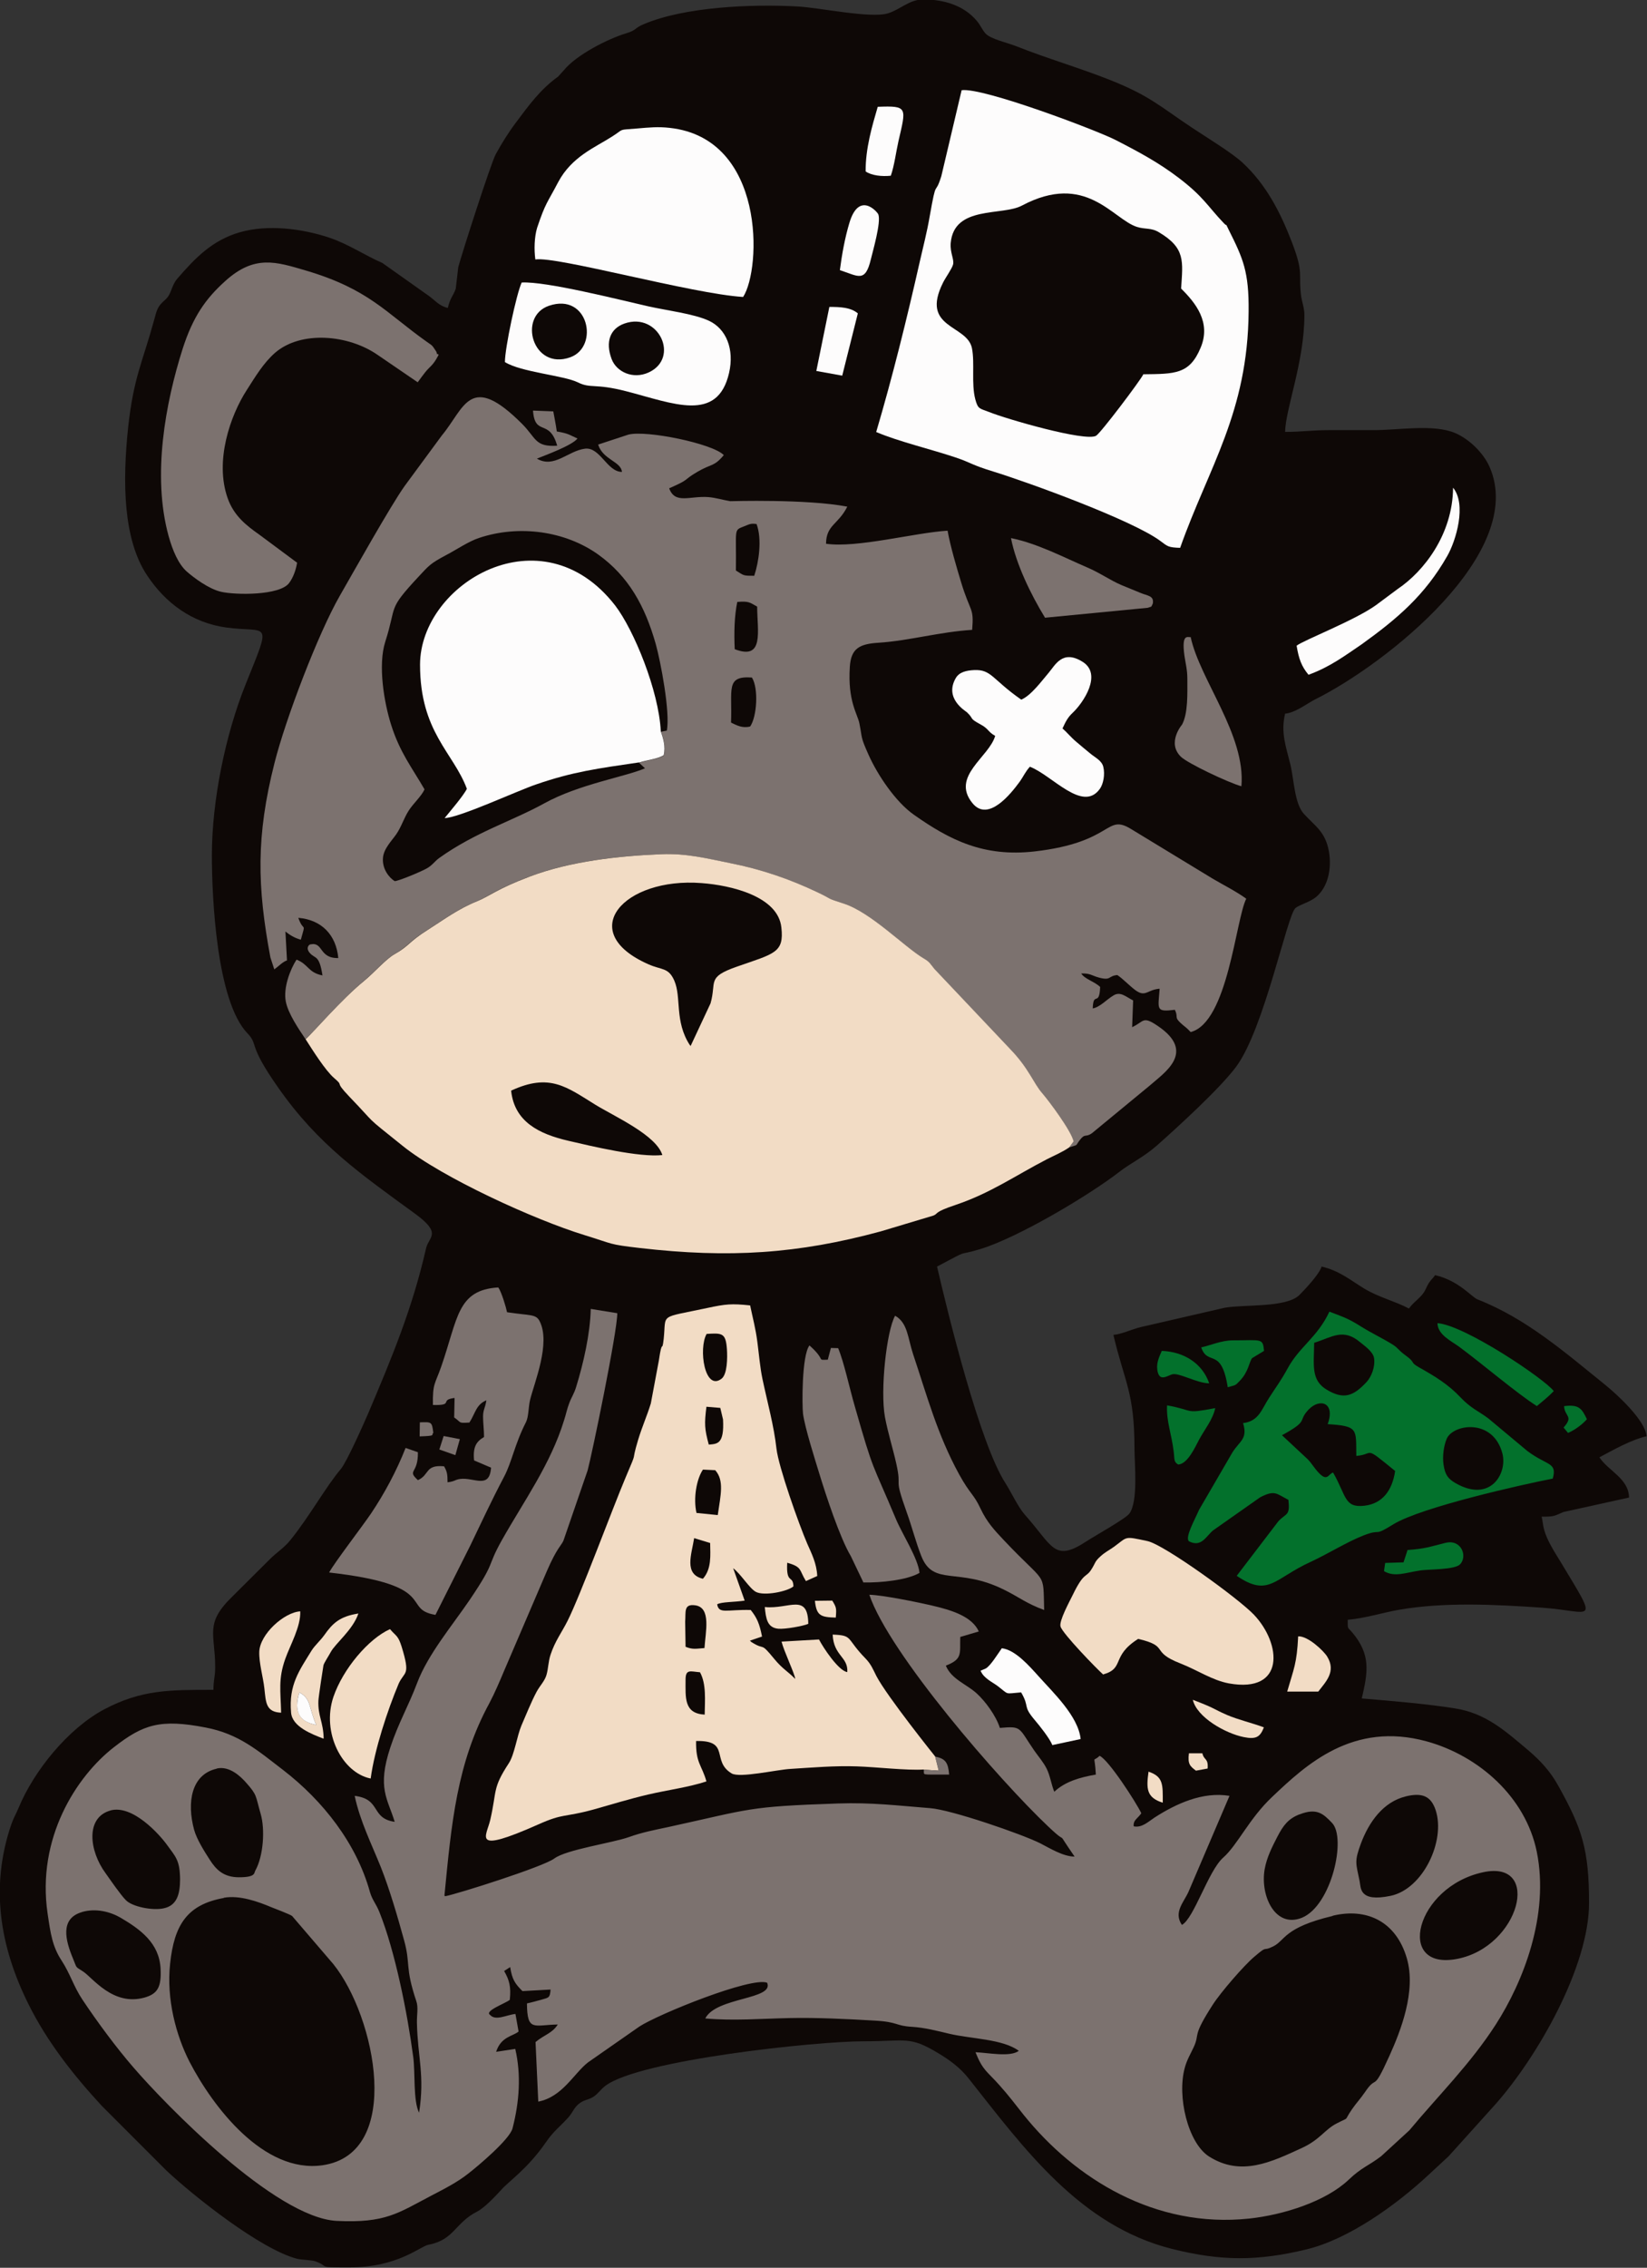 <?xml version="1.0" encoding="UTF-8"?>
<!DOCTYPE svg PUBLIC "-//W3C//DTD SVG 1.1//EN" "http://www.w3.org/Graphics/SVG/1.1/DTD/svg11.dtd">
<!-- Creator: CorelDRAW -->
<svg xmlns="http://www.w3.org/2000/svg" xml:space="preserve" width="44.296mm" height="60.945mm" version="1.1" style="shape-rendering:geometricPrecision; text-rendering:geometricPrecision; image-rendering:optimizeQuality; fill-rule:evenodd; clip-rule:evenodd"
viewBox="0 0 84.42 116.15"
 xmlns:xlink="http://www.w3.org/1999/xlink"
 xmlns:xodm="http://www.corel.com/coreldraw/odm/2003">
 <rect x="0" y="0" width="84.42" height="116.15" fill="#333333" stroke="none"/>
 <defs>
  <style type="text/css">
   <![CDATA[
    .fil4 {fill:#03712C}
    .fil0 {fill:#0E0806}
    .fil1 {fill:#7C726F}
    .fil2 {fill:#F2DCC5}
    .fil3 {fill:#FDFCFC}
   ]]>
  </style>
 </defs>
 <g id="Camada_x0020_1">
  <g id="_2076156414896">
   <path class="fil0" d="M22.95 15.77c-0.45,-0.1 -0.66,-0.4 -0.99,-0.63l-2.36 -1.67c-0.94,-0.41 -1.74,-0.97 -2.73,-1.3 -1.38,-0.46 -3.15,-0.69 -4.59,-0.27 -1.41,0.41 -2.28,1.32 -3.19,2.37 -0.33,0.39 -0.28,0.78 -0.62,1.08 -0.41,0.36 -0.42,0.49 -0.59,1.11 -0.57,2.08 -1.03,2.86 -1.31,5.41 -0.3,2.83 -0.26,5.76 0.97,7.6 0.95,1.43 2.31,2.43 4.06,2.67 2.16,0.29 2.35,-0.47 0.99,2.91 -1.03,2.56 -1.73,5.94 -1.73,8.76 0,2.16 0.24,7.46 1.82,9.11 0.59,0.61 -0.02,0.52 1.59,2.8 2.04,2.91 4.2,4.4 7,6.44 1.41,1.03 0.71,1.17 0.57,1.77 -0.71,3.11 -1.75,5.59 -2.98,8.49 -0.2,0.46 -1.08,2.45 -1.39,2.82 -0.77,0.91 -1.61,2.43 -2.57,3.62 -0.34,0.43 -0.72,0.64 -1.11,1.04l-1.84 1.83c-1.49,1.43 -0.92,1.92 -0.92,3.66 0,0.51 -0.09,0.62 -0.09,1.16 -2.23,0 -3.68,-0.02 -5.62,1.01 -1.83,0.98 -3.58,3.13 -4.37,5.04 -0.14,0.34 -0.23,0.45 -0.36,0.81 -1.11,3.21 -0.6,6.29 0.87,9.24 0.96,1.93 2.3,3.63 3.76,5.21l3.32 3.32c1.41,1.32 4.83,4.03 6.69,4.51 0.25,0.06 0.74,0.06 0.94,0.13 0.8,0.3 -0.02,0.31 1.75,0.31 2.47,0 3.62,-1.08 4.04,-1.16 1.33,-0.25 1.35,-1.12 2.5,-1.7 0.37,-0.19 0.93,-0.78 1.23,-1.11 0.38,-0.44 1.34,-1.06 2.3,-2.45 0.39,-0.57 0.74,-0.81 1.15,-1.27 0.21,-0.24 0.28,-0.48 0.51,-0.67 0.28,-0.24 0.49,-0.2 0.77,-0.38 0.23,-0.15 0.36,-0.37 0.61,-0.56 1.74,-1.32 10.78,-2.28 13.23,-2.28 2.18,0 2.35,-0.28 3.8,0.59 0.62,0.37 1.17,0.77 1.61,1.34 2.84,3.59 5.69,7.51 10.39,8.7 2.51,0.63 4.4,0.64 6.94,0.02 2.15,-0.53 4.55,-2.26 6.18,-3.77l1.07 -0.99 2.38 -2.64c2.19,-2.46 4.82,-7.09 4.82,-10.33 0,-2.75 -0.36,-3.83 -1.59,-6.03 -0.4,-0.72 -0.91,-1.27 -1.52,-1.79 -1.16,-0.97 -2.16,-1.9 -3.76,-2.15 -1.43,-0.23 -3.22,-0.38 -4.78,-0.51 0.31,-1.33 0.48,-2.23 -0.48,-3.37 -0.26,-0.31 -0.24,-0.14 -0.24,-0.66 0.87,-0.07 1.81,-0.37 2.62,-0.51 2.36,-0.41 4.95,-0.27 7.32,-0.11 2.63,0.18 2.98,0.99 0.95,-2.38 -0.3,-0.49 -0.66,-1.04 -0.82,-1.6 -0.06,-0.21 -0.08,-0.48 -0.13,-0.68 0.67,0 0.62,-0.03 1.12,-0.24l3.36 -0.74c-0.02,-0.98 -1.05,-1.35 -1.52,-2.06 0.74,-0.39 1.6,-0.89 2.42,-1.08 -0.07,-0.83 -1.54,-2.16 -2.12,-2.63 -2.06,-1.66 -4.03,-3.39 -6.55,-4.38 -0.29,-0.11 -0.95,-0.96 -2.17,-1.24 -0.13,0.19 -0.19,0.2 -0.32,0.4 -0.13,0.2 -0.15,0.34 -0.29,0.53 -0.2,0.28 -0.54,0.49 -0.73,0.78 -0.72,-0.38 -1.56,-0.58 -2.29,-1.02 -0.72,-0.44 -1.28,-0.92 -2.19,-1.13 -0.1,0.37 -0.84,1.16 -1.14,1.46 -0.68,0.66 -2.83,0.47 -3.83,0.65l-4.3 0.99c-0.48,0.12 -0.97,0.36 -1.4,0.4 0.57,2.44 1.08,2.91 1.08,5.83 0,0.75 0.2,2.69 -0.26,3.32 -0.19,0.26 -1.67,1.08 -2.23,1.44 -1.64,1.07 -1.7,0.22 -3.13,-1.38 -0.34,-0.38 -0.69,-1.14 -0.99,-1.61 -1.32,-2.03 -2.94,-8.64 -3.51,-11.1 1.83,-0.97 0.88,-0.49 2.23,-0.9 1.96,-0.6 5.61,-2.78 7.14,-3.97 0.57,-0.44 1.2,-0.72 1.9,-1.33 1.08,-0.96 3.2,-2.89 4.05,-4.02 1.46,-1.95 2.63,-7.83 3.06,-8.15 0.24,-0.18 0.74,-0.3 1.05,-0.56 0.59,-0.49 0.81,-1.41 0.66,-2.31 -0.18,-1.04 -0.71,-1.31 -1.29,-1.95 -0.48,-0.53 -0.5,-1.74 -0.69,-2.53 -0.23,-0.93 -0.5,-1.63 -0.27,-2.6 0.51,-0.04 1.08,-0.49 1.52,-0.72 3.67,-1.82 10.89,-7.54 8.96,-11.92 -0.32,-0.72 -1.04,-1.42 -1.76,-1.73 -1.13,-0.48 -2.93,-0.14 -4.24,-0.15 -0.75,-0 -1.49,-0 -2.24,-0 -0.87,-0 -1.38,0.09 -2.24,0.09 0.03,-1.22 0.99,-3.59 0.99,-6 0,-0.32 -0.12,-0.66 -0.16,-0.9 -0.17,-1.25 0.16,-1.15 -0.49,-2.84 -0.6,-1.55 -1.32,-2.93 -2.51,-4.04 -0.53,-0.5 -1.91,-1.34 -2.6,-1.8 -1.67,-1.11 -2.16,-1.63 -4.19,-2.44 -1.59,-0.63 -3.22,-1.1 -4.81,-1.73 -0.48,-0.19 -1.33,-0.37 -1.59,-0.66 -0.16,-0.18 -0.26,-0.43 -0.44,-0.64 -0.67,-0.8 -1.7,-1.1 -2.75,-1.1 -0.7,0 -1.18,0.52 -1.8,0.71 -0.88,0.28 -3.56,-0.3 -4.65,-0.35 -2.37,-0.13 -5.79,0.02 -7.88,0.91 -0.48,0.2 -0.35,0.3 -0.88,0.46 -0.96,0.29 -2.57,1.11 -3.21,1.9l-0.29 0.32c-0.93,0.67 -1.5,1.47 -2.19,2.39 -0.36,0.48 -0.71,1.04 -1.01,1.59 -0.25,0.46 -1.75,5.13 -1.92,5.78l-0.13 1.11c-0.13,0.37 -0.28,0.45 -0.4,0.96z"/>
   <path class="fil1" d="M11.47 97.2c0.81,-0.15 1.79,0.21 2.43,0.48 0.2,0.08 0.94,0.36 1.07,0.45l2.11 2.46c2.18,2.7 3.61,9.71 -0.55,10.31 -3.02,0.43 -5.62,-3 -6.81,-5.29 -0.69,-1.34 -1.2,-3.22 -1,-5.04 0.21,-1.98 0.87,-3.02 2.75,-3.36zm56.84 0.92c1.74,-0.42 3.25,0.29 3.8,2.18 0.49,1.68 -0.32,3.73 -0.89,4.99 -0.9,2 -0.6,0.89 -1.26,1.87 -0.24,0.35 -0.44,0.55 -0.66,0.87 -0.47,0.68 -0.06,0.35 -0.79,0.73 -0.61,0.31 -0.85,0.83 -1.79,1.26 -1.57,0.72 -3.11,1.47 -4.75,0.43 -1.08,-0.69 -1.65,-3.08 -1.24,-4.55 0.11,-0.41 0.3,-0.71 0.46,-1.06 0.33,-0.72 -0.12,-0.47 0.97,-2.16 0.41,-0.64 1.61,-2.02 2.12,-2.45 0.76,-0.65 0.38,-0.24 0.98,-0.54 0.63,-0.31 0.53,-0.96 3.05,-1.56zm-64.11 -0.19c0.72,-0.21 1.46,-0.01 1.98,0.29 1.02,0.6 1.98,1.3 2.05,2.6 0.05,0.95 -0.15,1.3 -0.82,1.49 -1.63,0.46 -2.68,-1.04 -3.16,-1.34 -0.42,-0.27 -0.29,-0.14 -0.51,-0.66 -0.38,-0.91 -0.69,-2.05 0.47,-2.38zm71.83 -2.04c3.01,-0.64 1.87,3.82 -1.34,4.44 -3.19,0.62 -2.14,-3.7 1.34,-4.44zm-9.42 -2.96c0.89,-0.35 1.22,-0.03 1.67,0.44 0.74,0.78 -0.03,4.22 -1.54,4.85 -1.37,0.56 -2.15,-1.11 -1.92,-2.47 0.11,-0.63 0.39,-1.16 0.65,-1.67 0.31,-0.6 0.57,-0.93 1.13,-1.15zm-60.96 -0.2c1.14,-0.32 2.52,1.22 2.91,1.76 0.44,0.61 0.66,0.78 0.67,1.76 0,0.78 -0.17,1.35 -0.84,1.49 -0.59,0.13 -1.63,-0.09 -1.94,-0.42 -0.27,-0.27 -0.79,-1.03 -1.04,-1.38 -0.84,-1.14 -1.04,-2.85 0.25,-3.21zm66.39 -0.72c0.86,-0.21 1.31,-0.02 1.55,0.71 0.51,1.57 -0.65,4.03 -2.31,4.38 -1.63,0.34 -1.52,-0.41 -1.59,-0.75 -0.19,-0.93 -0.28,-1 0.07,-1.94 0.4,-1.07 1.13,-2.12 2.29,-2.4zm-60.93 -1.43c0.65,-0.15 1.23,0.41 1.51,0.73 0.57,0.64 0.47,0.65 0.74,1.59 0.23,0.78 0.15,2.16 -0.28,2.92 -0.06,0.11 0.03,0.33 -0.83,0.33 -0.8,-0 -1.18,-0.4 -1.5,-0.9 -0.27,-0.42 -0.66,-1.03 -0.8,-1.53 -0.38,-1.4 -0.15,-2.83 1.15,-3.13zm11.67 6.51c0.36,-3.69 0.63,-6.79 2.31,-9.87 0.27,-0.51 0.52,-1.1 0.76,-1.67l2.18 -5.08c0.51,-1.18 0.74,-1.31 0.85,-1.56l1.24 -3.6c0.22,-0.81 1.52,-7.08 1.52,-8.05l-1.36 -0.22c-0.03,1.27 -0.37,2.77 -0.75,4 -0.11,0.36 -0.23,0.5 -0.35,0.82 -0.12,0.31 -0.17,0.59 -0.27,0.89 -0.69,2.25 -2.07,4.15 -3.19,6.14 -0.8,1.43 -0.28,1.03 -1.63,3.03 -0.91,1.34 -2.15,2.8 -2.71,4.28 -0.44,1.17 -0.97,2.07 -1.37,3.29 -0.7,2.1 -0.13,2.65 0.22,3.82 -1.25,-0.18 -0.67,-1.16 -2.05,-1.33 0.27,1.29 0.88,2.5 1.34,3.65 0.44,1.11 0.85,2.5 1.19,3.74 0.35,1.26 0.03,1.34 0.63,3.13 0.11,0.32 0.02,0.7 0.03,1.11 0.04,1.78 0.41,2.69 0.11,4.6 -0.31,-0.62 -0.19,-2.05 -0.3,-2.86 -0.3,-2.26 -0.93,-5.41 -1.73,-7.41 -0.18,-0.45 -0.37,-0.62 -0.49,-1.04 -0.69,-2.49 -2.41,-4.67 -4.43,-6.23 -1.32,-1.01 -2.27,-1.86 -3.99,-2.19 -2.32,-0.45 -3.2,-0.16 -4.69,1 -1.94,1.5 -3.98,4.67 -3.41,8.53 0.15,1.01 0.24,1.68 0.72,2.41 0.44,0.68 0.61,1.31 1.06,1.99 0.78,1.17 1.76,2.49 2.62,3.48 1.61,1.87 7.27,7.71 10.43,7.86 2.49,0.12 3.13,-0.4 4.83,-1.29 0.67,-0.35 1.33,-0.68 1.91,-1.14 0.49,-0.38 2.11,-1.74 2.26,-2.31 0.35,-1.35 0.45,-2.74 0.14,-4.07l-0.98 0.15c0.25,-0.79 0.88,-0.8 1.15,-1.04l-0.16 -0.9c-0.47,0.05 -1.01,0.37 -1.3,0.05 -0.31,-0.2 0.76,-0.58 1.01,-0.77 0.07,-0.67 -0.02,-1.01 -0.29,-1.48l0.31 -0.2c0.1,0.65 0.26,0.86 0.63,1.23l1.44 -0.08c-0.03,0.42 -0.08,0.41 -0.47,0.52 -0.26,0.07 -0.5,0.14 -0.74,0.19 0.01,1.47 0.36,1.1 1.58,1.08 -0.29,0.46 -0.69,0.52 -1.14,0.9l0.14 3.05c1.24,-0.24 1.82,-1.44 2.55,-2.01l2.64 -1.84c0.99,-0.64 5.71,-2.55 6.54,-2.24 0.38,0.87 -2.61,0.73 -3.17,1.83 1.43,0.13 2.89,0.01 4.34,-0.02 1.36,-0.03 2.97,0.05 4.33,0.13 1.26,0.07 1.04,0.27 1.94,0.32 0.64,0.04 1.29,0.21 1.88,0.35 1.13,0.27 2.77,0.27 3.58,0.88 -0.44,0.33 -1.55,0.1 -2.22,0.07 0.38,0.95 0.6,0.98 1.22,1.68 0.46,0.51 0.83,1 1.25,1.53 2.64,3.28 6.74,5.82 11.56,5.31 1.77,-0.19 3.93,-0.88 5.1,-1.99 0.66,-0.63 1,-0.7 1.66,-1.2l1.45 -1.33c1.49,-1.79 3.13,-3.4 4.43,-5.42 1.39,-2.16 2.76,-5.59 2.1,-8.85 -0.57,-2.79 -2.96,-4.91 -5.64,-5.65 -3.79,-1.04 -6.19,1.2 -7.92,2.84 -1.19,1.12 -1.77,2.46 -2.52,3.12 -0.76,0.68 -1.49,3.11 -2.11,3.44 -0.44,-0.65 0.1,-1.16 0.34,-1.7l2.1 -4.91c-1.38,-0.23 -2.75,0.41 -3.84,1.11 -0.32,0.21 -0.65,0.54 -1.07,0.45 -0.04,-0.32 0.22,-0.41 0.39,-0.67 -0.26,-0.55 -1.69,-2.76 -2.14,-2.94 -0.39,0.38 -0.25,-0.16 -0.19,0.96 -0.82,0.14 -1.58,0.36 -2.13,0.88 -0.15,-0.35 -0.21,-0.83 -0.4,-1.2 -0.17,-0.33 -0.41,-0.6 -0.62,-0.9 -0.83,-1.2 -0.62,-1.27 -1.77,-1.17 -0.2,-0.63 -0.75,-1.37 -1.19,-1.77 -0.53,-0.48 -1.29,-0.72 -1.58,-1.42 0.88,-0.34 0.71,-0.62 0.74,-1.47l0.95 -0.28c-0.35,-0.78 -1.42,-1.1 -2.41,-1.33 -0.68,-0.16 -2.54,-0.54 -3.2,-0.55 1.02,3.01 6.68,9.52 9.17,11.87 1.22,1.16 0.21,-0.11 1.35,1.54 -0.59,0 -1.29,-0.44 -1.76,-0.68 -0.96,-0.48 -4.57,-1.72 -5.64,-1.8 -1.66,-0.13 -3.01,-0.3 -4.73,-0.24 -4.68,0.16 -4.41,0.27 -8.71,1.21 -0.71,0.15 -1.33,0.27 -2,0.51 -0.84,0.3 -3.22,0.64 -3.83,1.1 -0.56,0.42 -4.98,1.82 -5.59,1.93z"/>
   <path class="fil1" d="M38.54 34.7c0.35,0.55 0.26,2.01 -0.09,2.51 -0.41,0.1 -0.68,-0.06 -0.98,-0.2 0.07,-1.7 -0.29,-2.4 1.06,-2.31zm-4.66 2.77c0.12,0.35 0.26,0.78 0.15,1.22 -0.32,0.2 -0.87,0.24 -1.27,0.38l0.3 0.28c-0.98,0.43 -3.38,0.81 -5.17,1.8 -1.61,0.89 -3.54,1.48 -5.37,2.79 -0.24,0.17 -0.35,0.37 -0.63,0.53 -0.29,0.17 -1.47,0.66 -1.66,0.66 -0.29,-0.18 -0.65,-0.63 -0.6,-1.2 0.04,-0.47 0.46,-0.88 0.68,-1.2 0.27,-0.39 0.38,-0.81 0.65,-1.23 0.22,-0.34 0.65,-0.73 0.8,-1.07 -0.64,-1.11 -1.26,-1.88 -1.71,-3.3 -0.36,-1.13 -0.69,-3.06 -0.3,-4.27 0.61,-1.9 0.08,-1.58 1.7,-3.32 0.54,-0.58 0.61,-0.68 1.4,-1.1 0.52,-0.27 1.18,-0.72 1.71,-0.89 2.04,-0.68 4.4,-0.36 6.1,0.85 1.56,1.12 2.4,2.64 2.95,4.58 0.25,0.89 0.75,3.5 0.57,4.44l-0.31 0.06zm3.78 -4.22c-0.04,-0.82 -0.02,-1.69 0.13,-2.42 0.61,-0.05 0.64,0.03 1.02,0.24 0,1.24 0.38,2.77 -1.15,2.18zm0.99 -3.76c-0.58,0 -0.51,-0.01 -0.93,-0.27 0.03,-2.2 -0.14,-2.04 0.44,-2.27 0.27,-0.11 0.33,-0.15 0.62,-0.11 0.29,0.79 0.11,1.96 -0.12,2.65zm-22.99 23.73c0.32,-0.26 1.84,-2.03 2.97,-2.96 0.55,-0.45 1.13,-1.13 1.57,-1.38 0.77,-0.44 0.7,-0.62 1.71,-1.25 0.82,-0.52 1.56,-1.08 2.56,-1.48 0.56,-0.23 1,-0.63 2.69,-1.26 2.04,-0.77 4.5,-1.05 6.74,-1.14 1.29,-0.05 2.34,0.23 3.53,0.46 1.57,0.31 3.03,0.81 4.44,1.48 0.91,0.43 0.35,0.26 1.37,0.59 1.41,0.46 3.09,2.22 4.1,2.81 0.32,0.19 0.35,0.28 0.54,0.53l3.88 4.1c0.98,1.01 1.2,1.75 1.66,2.28 0.33,0.37 1.47,1.9 1.6,2.46l-0.23 0.31c0.52,-0.17 0.3,-0.04 0.55,-0.37 0.29,-0.38 0.29,-0.12 0.63,-0.36l2.95 -2.43c0.74,-0.66 2.44,-1.72 0.4,-3.08 -0.76,-0.51 -0.67,-0.21 -1.29,0.08l0.05 -1.37c-0.39,-0.2 -0.65,-0.47 -1,-0.26 -0.36,0.21 -0.69,0.6 -1.07,0.67 0.03,-0.91 0.34,-0.06 0.38,-1.1 -0.27,-0.27 -0.79,-0.4 -0.97,-0.69 0.46,-0.02 0.54,0.11 0.91,0.21 0.64,0.17 0.46,-0.09 0.94,-0.13 0.3,0.2 0.59,0.52 0.92,0.77 0.53,0.39 0.6,-0.02 1.25,-0.07 -0.08,1.07 -0.21,1.2 0.78,1.08 0.19,0.38 -0.05,0.36 0.3,0.68 0.25,0.23 0.26,0.19 0.51,0.46 1.91,-0.49 2.31,-5.78 2.85,-6.83 -0.51,-0.37 -1.13,-0.68 -1.71,-1.02l-4.18 -2.54c-1.34,-0.83 -0.87,0.67 -4.97,1.14 -2.59,0.29 -4.32,-0.57 -6.19,-1.89 -0.92,-0.65 -1.84,-2.01 -2.31,-3.06 -0.43,-0.96 -0.31,-0.81 -0.47,-1.61 -0.09,-0.47 -0.61,-1.14 -0.49,-2.9 0.06,-0.95 0.51,-1.17 1.47,-1.23 1.55,-0.1 3.16,-0.56 4.8,-0.66 0.1,-1.18 -0.09,-0.86 -0.57,-2.45 -0.23,-0.76 -0.55,-1.84 -0.69,-2.63 -1.72,0.11 -4.64,0.9 -6.23,0.67 0.01,-0.97 0.62,-0.97 1.09,-1.9 -2.07,-0.4 -5.99,-0.28 -6,-0.28 -0.37,-0.06 -0.74,-0.18 -1.13,-0.21 -0.94,-0.07 -1.7,0.38 -2,-0.45 1.12,-0.49 0.67,-0.39 1.44,-0.84 0.73,-0.43 0.85,-0.25 1.36,-0.86 -0.56,-0.59 -3.97,-1.29 -4.89,-1.05l-1.55 0.51c0.24,0.78 1.17,0.86 1.22,1.4 -0.76,0 -1.12,-1.28 -1.89,-1.19 -0.88,0.11 -1.59,1.03 -2.47,0.51 0.42,-0.17 1.8,-0.67 2.08,-1.03 -0.41,-0.18 -0.45,-0.26 -1.06,-0.36 -0.05,-0.37 -0.14,-0.8 -0.18,-1.03l-1.04 -0.04c0.1,1.35 0.84,0.38 1.24,1.8 -1.15,0.07 -1.07,-0.39 -1.8,-1.12 -2.69,-2.69 -2.94,-0.81 -4.11,0.59l-1.9 2.58c-0.7,0.97 -2.68,4.5 -3.33,5.63 -1.11,1.93 -2.78,6.31 -3.35,8.57 -0.95,3.75 -0.89,6.32 -0.21,9.96l0.2 0.61c0.2,-0.14 0.43,-0.39 0.65,-0.46l-0.08 -1.48c0.21,0.17 0.46,0.33 0.79,0.42 0.27,-0.98 0.15,-0.33 -0.13,-1.12 1.2,0.1 1.94,0.88 2.05,2.06 -1.01,0.02 -0.75,-0.84 -1.43,-0.7 -0.08,0.01 -0.25,0.19 -0.03,0.44 0.28,0.32 0.48,0.07 0.65,1.15 -0.75,-0.15 -0.7,-0.56 -1.33,-0.81 -0.32,0.49 -0.69,1.44 -0.55,2.15 0.12,0.62 0.67,1.42 1,1.91z"/>
   <path class="fil2" d="M26.2 55.86c1.98,-0.92 2.85,-0.18 4.33,0.73 0.98,0.6 3.11,1.55 3.42,2.57 -1.19,0.13 -3.65,-0.46 -4.81,-0.73 -1.52,-0.35 -2.77,-0.98 -2.94,-2.56zm9.2 -2.28c-0.01,-0.01 -0.03,-0.06 -0.04,-0.05 -0.8,-1.23 -0.42,-2.45 -0.8,-3.31 -0.3,-0.68 -0.65,-0.53 -1.32,-0.83 -3.78,-1.66 -1.27,-4.47 2.72,-4.16 1.49,0.11 3.92,0.67 4.09,2.27 0.15,1.31 -0.37,1.34 -2.28,2.01 -1.57,0.55 -1.03,0.76 -1.35,1.88l-1.02 2.18zm-19.74 -0.36c0.37,0.58 1.02,1.61 1.46,1.99 0.56,0.48 -0.04,0.09 0.77,0.94 1.53,1.59 0.68,0.88 2.75,2.54 2.01,1.62 6.77,3.79 9.32,4.57 1.53,0.47 1.2,0.47 2.83,0.66 4.59,0.53 8.11,0.3 12.35,-0.85l2.7 -0.81c0.28,-0.11 -0.02,-0.16 1.15,-0.55 1.78,-0.6 3.04,-1.49 4.66,-2.33 0.37,-0.19 0.79,-0.36 1.15,-0.61l0.23 -0.31c-0.13,-0.56 -1.27,-2.08 -1.6,-2.46 -0.46,-0.52 -0.68,-1.27 -1.66,-2.28l-3.88 -4.1c-0.2,-0.25 -0.23,-0.35 -0.54,-0.53 -1,-0.59 -2.69,-2.35 -4.1,-2.81 -1.02,-0.33 -0.46,-0.16 -1.37,-0.59 -1.41,-0.67 -2.87,-1.17 -4.44,-1.48 -1.2,-0.24 -2.25,-0.51 -3.53,-0.46 -2.24,0.09 -4.7,0.37 -6.74,1.14 -1.68,0.63 -2.12,1.03 -2.69,1.26 -1,0.4 -1.74,0.96 -2.56,1.48 -1,0.63 -0.93,0.81 -1.71,1.25 -0.44,0.25 -1.02,0.93 -1.57,1.38 -1.13,0.92 -2.65,2.69 -2.97,2.96z"/>
   <path class="fil2" d="M35.14 86.03c0,-0.56 0.25,-0.42 0.74,-0.38 0.33,0.6 0.25,1.43 0.24,2.17 -1.07,-0.06 -0.98,-0.86 -0.98,-1.79zm-0 -1.68l-0.02 -1.29c0.04,-0.5 -0.09,-0.92 0.51,-0.84 0.84,0.11 0.53,1.37 0.48,2.19 -0.42,0.03 -0.6,0.09 -0.98,-0.07zm0.89 -3.49c-0.99,-0.23 -0.58,-1.25 -0.45,-2.08l0.82 0.25c0.01,0.63 0.08,1.32 -0.37,1.83zm-0.33 -3.37c-0.17,-0.75 -0,-1.73 0.33,-2.22l0.63 0.03c0.47,0.53 0.28,1.26 0.13,2.3l-1.08 -0.11zm0.63 -3.5c-0.22,-0.81 -0.23,-1.07 -0.12,-1.94l0.71 0.06 0.14 0.59c0.07,1.28 -0.3,1.25 -0.73,1.29zm-0.11 -5.67c0.8,-0.05 0.98,-0.05 1.04,0.78 0.03,0.45 0.02,1.28 -0.27,1.51 -0.87,0.68 -1.2,-1.54 -0.77,-2.29zm11.13 22.32l0.77 0.05 -0.18 -0.72c-0,-0 -2.48,-3.09 -3.02,-4.13 -0.18,-0.36 -0.28,-0.61 -0.55,-0.89 -1.03,-1.05 -0.62,-1.19 -1.69,-1.23 0.05,1.1 0.8,1.13 0.75,1.92 -0.45,-0.06 -1.24,-1.26 -1.45,-1.67l-1.92 0.11c0.12,0.49 0.68,1.65 0.7,1.91 -0.39,-0.4 -0.64,-0.5 -1.07,-1.02 -0.73,-0.89 -0.46,-0.44 -1.08,-0.81 -0.12,-0.07 -0.09,-0.05 -0.17,-0.13l0.62 -0.21c-0.13,-0.66 -0.26,-0.96 -0.58,-1.36 -1.24,-0.03 -1.63,0.22 -1.72,-0.29 0.21,-0.13 0.9,-0.11 1.41,-0.19l-0.59 -1.66c0.39,0.29 0.83,1.03 1.16,1.21 0.42,0.23 1.64,-0.02 1.93,-0.28 -0.02,-0.61 -0.38,-0.08 -0.32,-1.21 0.78,0.22 0.6,0.36 0.96,0.94l0.58 -0.26c-0.03,-0.65 -0.29,-1.15 -0.51,-1.65 -0.44,-1.02 -1.47,-3.93 -1.58,-4.87 -0.13,-1.18 -0.46,-2.35 -0.72,-3.58 -0.12,-0.57 -0.18,-1.28 -0.26,-1.89 -0.09,-0.7 -0.24,-1.24 -0.37,-1.87 -0.96,-0.1 -1.25,-0.07 -2.19,0.13 -2.52,0.54 -2.1,0.25 -2.24,1.58 -0.09,0.79 -0.07,-0.1 -0.25,1.12l-0.41 2.19c-0.19,0.62 -0.45,1.2 -0.65,1.86 -0.41,1.37 0.04,0.33 -0.65,1.95 -0.68,1.61 -2.31,6.02 -2.97,7.33 -0.29,0.58 -0.64,1.03 -0.87,1.73 -0.12,0.36 -0.11,0.7 -0.21,1.04 -0.09,0.31 -0.33,0.54 -0.5,0.85 -0.29,0.54 -0.55,1.21 -0.78,1.73 -0.23,0.54 -0.36,1.5 -0.65,1.94 -0.85,1.3 -0.6,1.37 -0.95,2.9 -0.2,0.86 -1,1.77 2.47,0.23 1.3,-0.58 1.28,-0.34 2.82,-0.76 0.96,-0.27 1.83,-0.54 2.81,-0.77 0.99,-0.23 2.07,-0.37 2.98,-0.67 -0.24,-0.85 -0.55,-0.93 -0.53,-2.07 1.78,-0.04 0.76,1.02 1.82,1.66 0.41,0.25 2.31,-0.19 3.01,-0.23 1.12,-0.07 2.27,-0.17 3.41,-0.13 0.98,0.03 2.58,0.22 3.44,0.16z"/>
   <path class="fil3" d="M58.6 19.18c-0.18,0.35 -2.18,3 -2.42,3.14 -0.55,0.31 -4.57,-0.85 -5.49,-1.22 -0.48,-0.19 -0.56,-0.13 -0.7,-0.65 -0.21,-0.8 -0.02,-1.85 -0.17,-2.61 -0.24,-1.23 -2.67,-1 -1.48,-3.37 0.13,-0.26 0.45,-0.7 0.51,-0.92 0.07,-0.26 -0.16,-0.6 -0.12,-1.1 0.17,-1.94 2.64,-1.38 3.65,-1.92 3.28,-1.74 4.65,0.69 5.89,1.09 0.44,0.14 0.73,0.03 1.14,0.28 1.36,0.81 1.22,1.48 1.13,2.88 0.74,0.73 1.55,1.73 1,3.03 -0.57,1.37 -1.32,1.34 -2.95,1.36zm-13.68 2.95c1.12,0.48 2.81,0.88 4.06,1.3 0.83,0.28 0.78,0.37 1.96,0.73 1.81,0.56 7.12,2.49 8.54,3.55 0.37,0.28 0.41,0.33 1.01,0.35 1.46,-4.13 3.47,-6.93 3.51,-12.1 0.02,-2.05 -0.28,-2.71 -1.02,-4.19 -0.23,-0.46 -0.01,-0.08 -0.27,-0.36 -0.81,-0.85 -1.02,-1.33 -2.28,-2.29 -1.01,-0.77 -2,-1.31 -3.25,-1.95 -0.93,-0.48 -6.78,-2.7 -7.89,-2.55l-1.04 4.4c-0.35,1.12 -0.23,-0.03 -0.6,2.08 -0.14,0.81 -0.33,1.53 -0.5,2.28 -0.67,2.96 -1.41,5.95 -2.24,8.75z"/>
   <path class="fil3" d="M32.75 39.06c0.41,-0.14 0.95,-0.18 1.27,-0.38 0.11,-0.44 -0.03,-0.87 -0.15,-1.22 -0.1,-2.08 -1.38,-5.2 -2.34,-6.45 -3.77,-4.85 -9.99,-1.13 -10,3.03 -0,3.46 1.71,4.5 2.4,6.36 -0.16,0.34 -0.89,1.19 -1.14,1.5 0.74,-0.01 3.71,-1.39 4.68,-1.72 1.88,-0.65 3.16,-0.82 5.28,-1.13z"/>
   <path class="fil4" d="M73.99 75.01c-0.06,-0.43 0.01,-0.95 0.16,-1.31 0.31,-0.76 2.38,-1.09 2.86,0.75 0.26,1.02 -0.62,2.54 -2.41,1.51 -0.37,-0.22 -0.53,-0.41 -0.61,-0.95zm-5.95 -2.07c1.61,0.1 1.46,0.26 1.48,1.63 0.97,-0.08 0.33,-0.58 1.99,0.77 -0.14,0.97 -0.63,1.67 -1.57,1.78 -1.04,0.12 -0.92,-0.49 -1.61,-1.7 -0.25,0.08 -0.29,0.48 -0.73,0.02 -0.24,-0.25 -0.35,-0.47 -0.56,-0.69l-1.33 -1.24c1.43,-0.78 0.77,-0.69 1.37,-1.32 0.57,-0.59 1.38,-0.36 0.97,0.76zm-0.69 -4.16c0.92,-0.29 1.49,-0.77 2.36,-0.04 0.2,0.17 0.67,0.48 0.72,0.82 0.07,0.46 -0.15,0.97 -0.38,1.22 -0.68,0.73 -1.17,0.92 -2.04,0.4 -0.83,-0.49 -0.66,-1.27 -0.65,-2.4zm-3.64 4.09c0.26,0.83 -0.16,0.92 -0.54,1.52l-1.71 2.94c-0.23,0.53 -0.73,1.41 -0.52,1.61 0.63,0.33 0.87,-0.24 1.23,-0.55l2.42 -1.7c0.75,-0.39 0.83,-0.19 1.45,0.13 0.09,0.83 -0.1,0.66 -0.51,1.09l-2.14 2.8c1.64,1.12 1.93,0.13 3.78,-0.71 0.89,-0.41 1.89,-1.04 2.75,-1.37 0.95,-0.36 0.42,0.11 1.5,-0.56 1.44,-0.88 6.63,-2.04 8.17,-2.34 0.23,-0.85 -0.27,-0.64 -1.3,-1.41l-2 -1.67c-0.51,-0.38 -0.9,-0.52 -1.43,-1.08 -0.62,-0.66 -1.31,-1.08 -2.13,-1.54 -0.49,-0.28 -0.15,-0.22 -0.66,-0.59 -0.44,-0.32 -0.38,-0.38 -0.68,-0.57 -0.51,-0.32 -1.07,-0.58 -1.6,-0.91 -0.7,-0.44 -0.87,-0.48 -1.65,-0.78 -0.61,1.31 -1.53,1.79 -2.13,2.89 -0.36,0.66 -0.6,0.96 -0.97,1.54 -0.38,0.58 -0.51,1.18 -1.33,1.28z"/>
   <path class="fil1" d="M15.24 28.83l-1.94 -1.44c-0.68,-0.48 -1.31,-0.97 -1.63,-1.87 -0.68,-1.92 0.14,-4.24 0.97,-5.53 0.45,-0.7 0.86,-1.4 1.47,-1.93 1.32,-1.13 3.74,-0.93 5.25,0.12l2.05 1.4c0.03,-0.03 0.35,-0.5 0.53,-0.68 0.29,-0.28 0.36,-0.39 0.54,-0.72 -0.01,-0.02 -0.03,-0.07 -0.04,-0.05 -0.03,0.08 -0.07,-0.1 -0.07,-0.11 -0.26,-0.39 -0.17,-0.28 -0.53,-0.54 -2.07,-1.47 -2.94,-2.67 -6.15,-3.62 -1.53,-0.45 -2.64,-0.83 -4.15,0.54 -1,0.9 -1.65,1.82 -2.18,3.47 -0.88,2.77 -1.57,6.48 -0.72,9.58 0.21,0.75 0.5,1.44 0.94,1.83 0.37,0.32 1.11,0.88 1.75,1.03 0.73,0.17 3.01,0.2 3.49,-0.45 0.21,-0.28 0.35,-0.67 0.41,-1.05z"/>
   <path class="fil3" d="M27.44 13.29c1.08,-0.18 8.04,1.76 10.65,1.92 0.94,-1.45 1.15,-8.12 -3.76,-8.66 -0.6,-0.07 -1.07,-0.02 -1.66,0.03 -1.04,0.09 -0.63,-0.01 -1.29,0.41 -0.85,0.55 -2.07,1.02 -2.77,2.34 -0.57,1.09 -0.64,1.03 -1.08,2.34 -0.14,0.47 -0.16,1.11 -0.09,1.62z"/>
   <path class="fil1" d="M22.19 71.96c1.12,0.03 0.3,-0.26 1.11,-0.36l-0.02 1c0.39,0.26 0.17,0.3 0.78,0.26 0.31,-0.48 0.34,-0.92 0.87,-1.14 -0.06,0.41 -0.17,0.47 -0.17,0.84 0,0.32 0.05,0.68 0.05,1.04 -0.39,0.23 -0.58,0.5 -0.51,1.2l0.87 0.37c-0.08,1.13 -0.88,0.48 -1.59,0.58 -0.28,0.04 -0.24,0.12 -0.64,0.17 0,-0.43 -0.03,-0.56 -0.18,-0.82 -0.99,-0.09 -0.73,0.44 -1.34,0.71 -0.58,-0.54 0.02,-0.29 0,-1.43l-0.63 -0.22c-0.46,1.17 -1.08,2.33 -1.78,3.37 -0.47,0.69 -1.87,2.51 -2.14,3.01 5.73,0.65 3.67,1.88 5.45,2.17l1.77 -3.52c0.58,-1.2 1.09,-2.31 1.74,-3.54 0.41,-0.77 0.55,-1.68 1.13,-2.81 0.14,-0.28 0.12,-0.76 0.21,-1.14 0.21,-0.87 1.07,-2.9 0.49,-4.03 -0.19,-0.38 -0.5,-0.28 -1.67,-0.46 -0.05,-0.25 -0.28,-1.03 -0.45,-1.27 -2.12,0.13 -2.06,1.58 -2.93,4.07 -0.31,0.89 -0.44,0.83 -0.42,1.95z"/>
   <path class="fil2" d="M56.55 85.76c1.12,-0.32 0.38,-0.93 1.79,-1.82 1.65,0.39 0.57,0.64 2.17,1.26 0.89,0.35 1.62,0.86 2.48,1.02 2.9,0.52 2.7,-2.03 1.28,-3.52 -0.8,-0.84 -4.62,-3.6 -5.46,-3.77 -1.22,-0.26 -0.99,-0.23 -1.72,0.3 -0.24,0.17 -0.45,0.27 -0.68,0.48 -0.32,0.29 -0.24,0.32 -0.48,0.69 -0.27,0.42 -0.37,0.1 -0.95,1.3 -0.16,0.33 -0.71,1.33 -0.62,1.61 0.11,0.37 1.88,2.19 2.19,2.46z"/>
   <path class="fil1" d="M53.52 82.45c-0.06,-2.05 0.15,-1.21 -2.08,-3.58 -0.47,-0.5 -0.85,-0.9 -1.18,-1.6 -0.36,-0.77 -0.52,-0.71 -1.1,-1.76 -1.12,-2.05 -1.64,-4.01 -2.36,-6.16 -0.27,-0.81 -0.27,-1.6 -0.92,-1.96 -0.44,0.78 -0.77,3.83 -0.52,5.19 0.16,0.84 0.4,1.58 0.58,2.38 0.31,1.39 -0.17,0.52 0.54,2.51 0.26,0.72 0.47,1.54 0.74,2.22 0.62,1.59 1.89,0.55 4.26,1.74 0.77,0.38 1.13,0.7 2.04,1.03z"/>
   <path class="fil3" d="M32.01 16.57c1.75,-0.61 2.86,1.77 1.23,2.51 -0.8,0.36 -1.64,-0.03 -1.89,-0.69 -0.33,-0.88 -0.08,-1.56 0.66,-1.82zm-3.87 -0.91c2.03,-0.69 2.59,2.1 1.09,2.64 -1.92,0.69 -2.71,-2.09 -1.09,-2.64zm-2.25 2.89c0.82,0.51 3,0.68 3.72,1.03 0.68,0.34 0.87,0.04 2.49,0.46 2.41,0.62 4.68,1.63 5.27,-0.94 0.28,-1.22 -0.15,-2.26 -1.03,-2.67 -0.77,-0.36 -2.18,-0.53 -3.11,-0.74 -1.46,-0.33 -5.24,-1.29 -6.49,-1.22 -0.27,0.58 -0.86,3.35 -0.86,4.08z"/>
   <path class="fil3" d="M52.34 35.83c-1.49,-1.04 -1.52,-1.55 -2.41,-1.51 -0.4,0.02 -0.76,0.1 -0.94,0.41 -0.61,1.05 0.51,1.69 0.57,1.75 0.4,0.38 0.07,0.28 0.71,0.63 0.41,0.22 0.36,0.37 0.74,0.58 -0.31,1.09 -2.28,2.07 -1.17,3.44 0.81,1.01 1.99,-0.5 2.41,-1.07 0.23,-0.32 0.3,-0.53 0.54,-0.79 1.14,0.44 2.7,2.36 3.58,1.14 0.18,-0.24 0.28,-0.74 0.18,-1.14 -0.08,-0.32 -0.42,-0.47 -0.67,-0.68 -0.25,-0.2 -0.49,-0.41 -0.73,-0.61 -0.24,-0.2 -0.49,-0.5 -0.69,-0.67 0.16,-0.34 0.26,-0.56 0.53,-0.81 0.52,-0.49 1.54,-1.97 0.49,-2.61 -1.02,-0.63 -1.39,0.17 -1.73,0.57 -0.36,0.42 -0.88,1.14 -1.39,1.37z"/>
   <path class="fil1" d="M44.27 81.05c0.86,0.02 2.23,-0.12 2.86,-0.49 -0.06,-0.72 -0.9,-2.02 -1.2,-2.74 -1.28,-3.05 -1.12,-2.31 -2.11,-5.77 -0.28,-0.96 -0.56,-2.29 -0.86,-3l-0.37 -0.01 -0.16 0.6c-0.61,0.02 -0.05,0.06 -0.94,-0.73 -0.4,0.52 -0.38,3.09 -0.33,3.5 0.1,0.73 0.61,2.33 0.84,3.08 0.32,1.05 1.05,3.28 1.61,4.21l0.65 1.36z"/>
   <path class="fil2" d="M19 91.09c0.2,-1.49 0.86,-3.49 1.44,-4.87 0.3,-0.64 0.61,-0.37 0.15,-1.87 -0.19,-0.61 -0.29,-0.54 -0.6,-0.91 -1.11,0.5 -2.41,2.04 -2.9,3.47 -0.62,1.84 0.46,3.89 1.9,4.18z"/>
   <path class="fil1" d="M53.55 31.64l5.28 -0.51c0.25,-0.09 0.15,-0.01 0.26,-0.22 0.07,-0.41 -0.28,-0.39 -0.65,-0.55 -0.3,-0.13 -0.65,-0.26 -0.95,-0.39 -0.61,-0.26 -1.09,-0.62 -1.77,-0.91 -1.19,-0.51 -2.53,-1.22 -3.9,-1.5 0.26,1.34 1.03,2.91 1.74,4.07z"/>
   <path class="fil3" d="M66.46 33.07c0.11,0.67 0.25,1.06 0.61,1.49 1.1,-0.4 1.84,-0.96 2.74,-1.57 1.79,-1.29 3.22,-2.49 4.37,-4.51 0.46,-0.8 1,-2.65 0.3,-3.5 -0.02,2.41 -1.52,4.3 -2.83,5.18l-1.13 0.84c-1.09,0.78 -3.66,1.77 -4.06,2.07z"/>
   <path class="fil1" d="M60.86 34.77c0,0.75 0.04,1.76 -0.27,2.34 -0,0 -0.8,0.93 -0.06,1.65 0.35,0.34 2.44,1.33 3.1,1.51 0.23,-2.62 -2.13,-5.45 -2.6,-7.64 -0.14,0.03 -0.48,-0.22 -0.32,0.95 0.06,0.41 0.15,0.72 0.15,1.19z"/>
   <path class="fil3" d="M50.27 85.59c0.16,0.37 0.59,0.56 0.86,0.76 0.62,0.47 0.33,0.4 1.21,0.33 0.46,0.79 0.05,0.65 0.7,1.42 0.24,0.28 0.76,0.93 0.9,1.28l1.45 -0.31c-0.12,-1.17 -1.41,-2.38 -2.16,-3.22 -0.47,-0.52 -1.19,-1.35 -1.88,-1.43 -0.18,0.25 -0.59,0.92 -0.83,1.04l-0.26 0.11z"/>
   <path class="fil4" d="M78.77 72.02c0.32,-0.27 0.54,-0.43 0.87,-0.77 -0.42,-0.59 -4.56,-3.38 -5.96,-3.48 0.01,0.59 0.7,0.91 1.1,1.2 1.18,0.87 3,2.42 4,3.05z"/>
   <path class="fil2" d="M16.21 88.35c-0.87,-0.18 -1.16,-0.67 -0.87,-1.67 0.62,0.33 0.47,0.74 0.87,1.67zm0.38 0.68c-0.02,-0.85 -0.3,-1.13 -0.27,-1.92 0.01,-0.22 0.25,-1.78 0.26,-1.82 0.04,-0.14 0.27,-0.48 0.37,-0.67 0.23,-0.44 1.14,-1.14 1.42,-1.98 -0.96,0.15 -1.32,0.5 -1.75,1.11 -0.2,0.28 -0.49,0.53 -0.65,0.79 -0.62,1.01 -1.18,1.75 -1.05,3.18 0.06,0.72 1.06,1.1 1.66,1.33z"/>
   <path class="fil2" d="M14.41 87.72c-0.03,-1.14 -0.15,-1.73 0.21,-2.75 0.25,-0.71 0.8,-1.65 0.77,-2.44 -0.83,0.05 -2.07,1.17 -2.1,2.07 -0.02,0.57 0.2,1.31 0.26,1.87 0.08,0.72 0.07,1.22 0.86,1.25z"/>
   <path class="fil3" d="M44.37 8.78c0.3,0.21 0.83,0.27 1.29,0.22 0.18,-0.51 0.27,-1.23 0.39,-1.76 0.4,-1.74 0.5,-1.83 -1.06,-1.77 -0.29,0.99 -0.63,2.14 -0.62,3.31z"/>
   <path class="fil3" d="M43.06 13.84c0.93,0.3 1.29,0.66 1.58,-0.57 0.1,-0.42 0.53,-1.89 0.38,-2.29 -0.05,-0.13 -1,-1.22 -1.49,0.46 -0.22,0.74 -0.37,1.55 -0.48,2.39z"/>
   <path class="fil3" d="M41.84 19l1.33 0.24 0.8 -3.19c-0.37,-0.31 -0.9,-0.33 -1.46,-0.33l-0.67 3.29z"/>
   <path class="fil4" d="M60.4 75.01c0.47,-0.04 0.84,-0.85 1.06,-1.27 0.29,-0.54 0.7,-1.02 0.83,-1.62 -1.63,0.31 -1.02,0.12 -2.47,-0.14 -0.04,0.83 0.23,1.45 0.34,2.37 0.05,0.38 -0.01,0.52 0.23,0.66z"/>
   <path class="fil2" d="M65.98 86.64l1.59 0c0.38,-0.5 0.93,-1.02 0.46,-1.79 -0.18,-0.3 -1,-1.07 -1.49,-1.04 -0.07,1.41 -0.22,1.64 -0.56,2.82z"/>
   <path class="fil4" d="M61.57 69.01c0.34,0.99 1.03,-0.05 1.36,2.04 0.43,-0.12 0.37,-0.07 0.62,-0.33 0.45,-0.46 0.48,-0.98 0.63,-1.16l0.61 -0.37c-0.06,-0.67 -0.12,-0.54 -1.61,-0.54 -0.58,0 -1.2,0.28 -1.61,0.36z"/>
   <path class="fil4" d="M72.14 79.41l-0.2 0.61 -0.94 0.03 -0.06 0.42c0.55,0.33 1.12,0.07 1.89,-0.04 0.47,-0.06 1.74,-0.03 2.01,-0.31 0.39,-0.41 0.07,-1.29 -0.74,-1.1 -0.82,0.2 -1.01,0.3 -1.97,0.37z"/>
   <path class="fil4" d="M61.98 70.85c-0.35,-1.02 -1.3,-1.62 -2.43,-1.66 -0.13,0.3 -0.28,0.6 -0.23,0.97 0.09,0.63 0.48,0.32 0.76,0.23 0.34,-0.1 1.28,0.46 1.9,0.46z"/>
   <path class="fil2" d="M64.78 88.47c-0.62,-0.23 -1.29,-0.38 -1.88,-0.63 -0.78,-0.34 -0.53,-0.31 -1.76,-0.78 0.21,0.9 1.67,1.72 2.61,1.91 0.64,0.13 0.84,-0.01 1.03,-0.49z"/>
   <path class="fil2" d="M39.2 82.31c0.06,0.59 0.12,1.06 0.7,1.11 0.33,0.03 1.25,-0.13 1.53,-0.25 -0.02,-1.6 -0.99,-0.74 -2.22,-0.86z"/>
   <path class="fil4" d="M80.14 73.11l0.23 0.28c0.36,-0.15 0.73,-0.43 0.97,-0.7 -0.26,-0.54 -0.4,-0.77 -1.17,-0.67 0.03,0.55 0.51,0.5 -0.03,1.1z"/>
   <path class="fil2" d="M59.6 92.33c0,-0.92 0.04,-1.33 -0.73,-1.59 -0.12,0.87 -0.11,1.33 0.73,1.59z"/>
   <path class="fil3" d="M16.21 88.35c-0.4,-0.93 -0.25,-1.34 -0.87,-1.67 -0.29,1.01 -0.01,1.49 0.87,1.67z"/>
   <path class="fil2" d="M42.84 82.85c0.04,-0.49 0.03,-0.52 -0.18,-0.87l-0.89 0.01c0.08,0.76 0.29,0.84 1.07,0.86z"/>
   <path class="fil2" d="M61.3 90.69l0.6 -0.11c0.04,-0.55 -0.19,-0.41 -0.27,-0.78l-0.69 0c-0.07,0.56 0.06,0.66 0.36,0.89z"/>
   <polygon class="fil1" points="22.52,74.24 23.34,74.53 23.57,73.71 22.74,73.55 "/>
   <path class="fil1" d="M47.35 90.64c0.04,0.31 -0.23,0.24 1.3,0.25 -0.05,-0.59 -0.17,-0.82 -0.72,-0.92l0.18 0.72 -0.77 -0.05z"/>
   <path class="fil1" d="M21.5 73.57c0.92,-0.03 0.57,-0.07 0.71,-0.18 -0.07,-0.58 -0.09,-0.56 -0.69,-0.54l-0.01 0.72z"/>
  </g>
 </g>
</svg>
